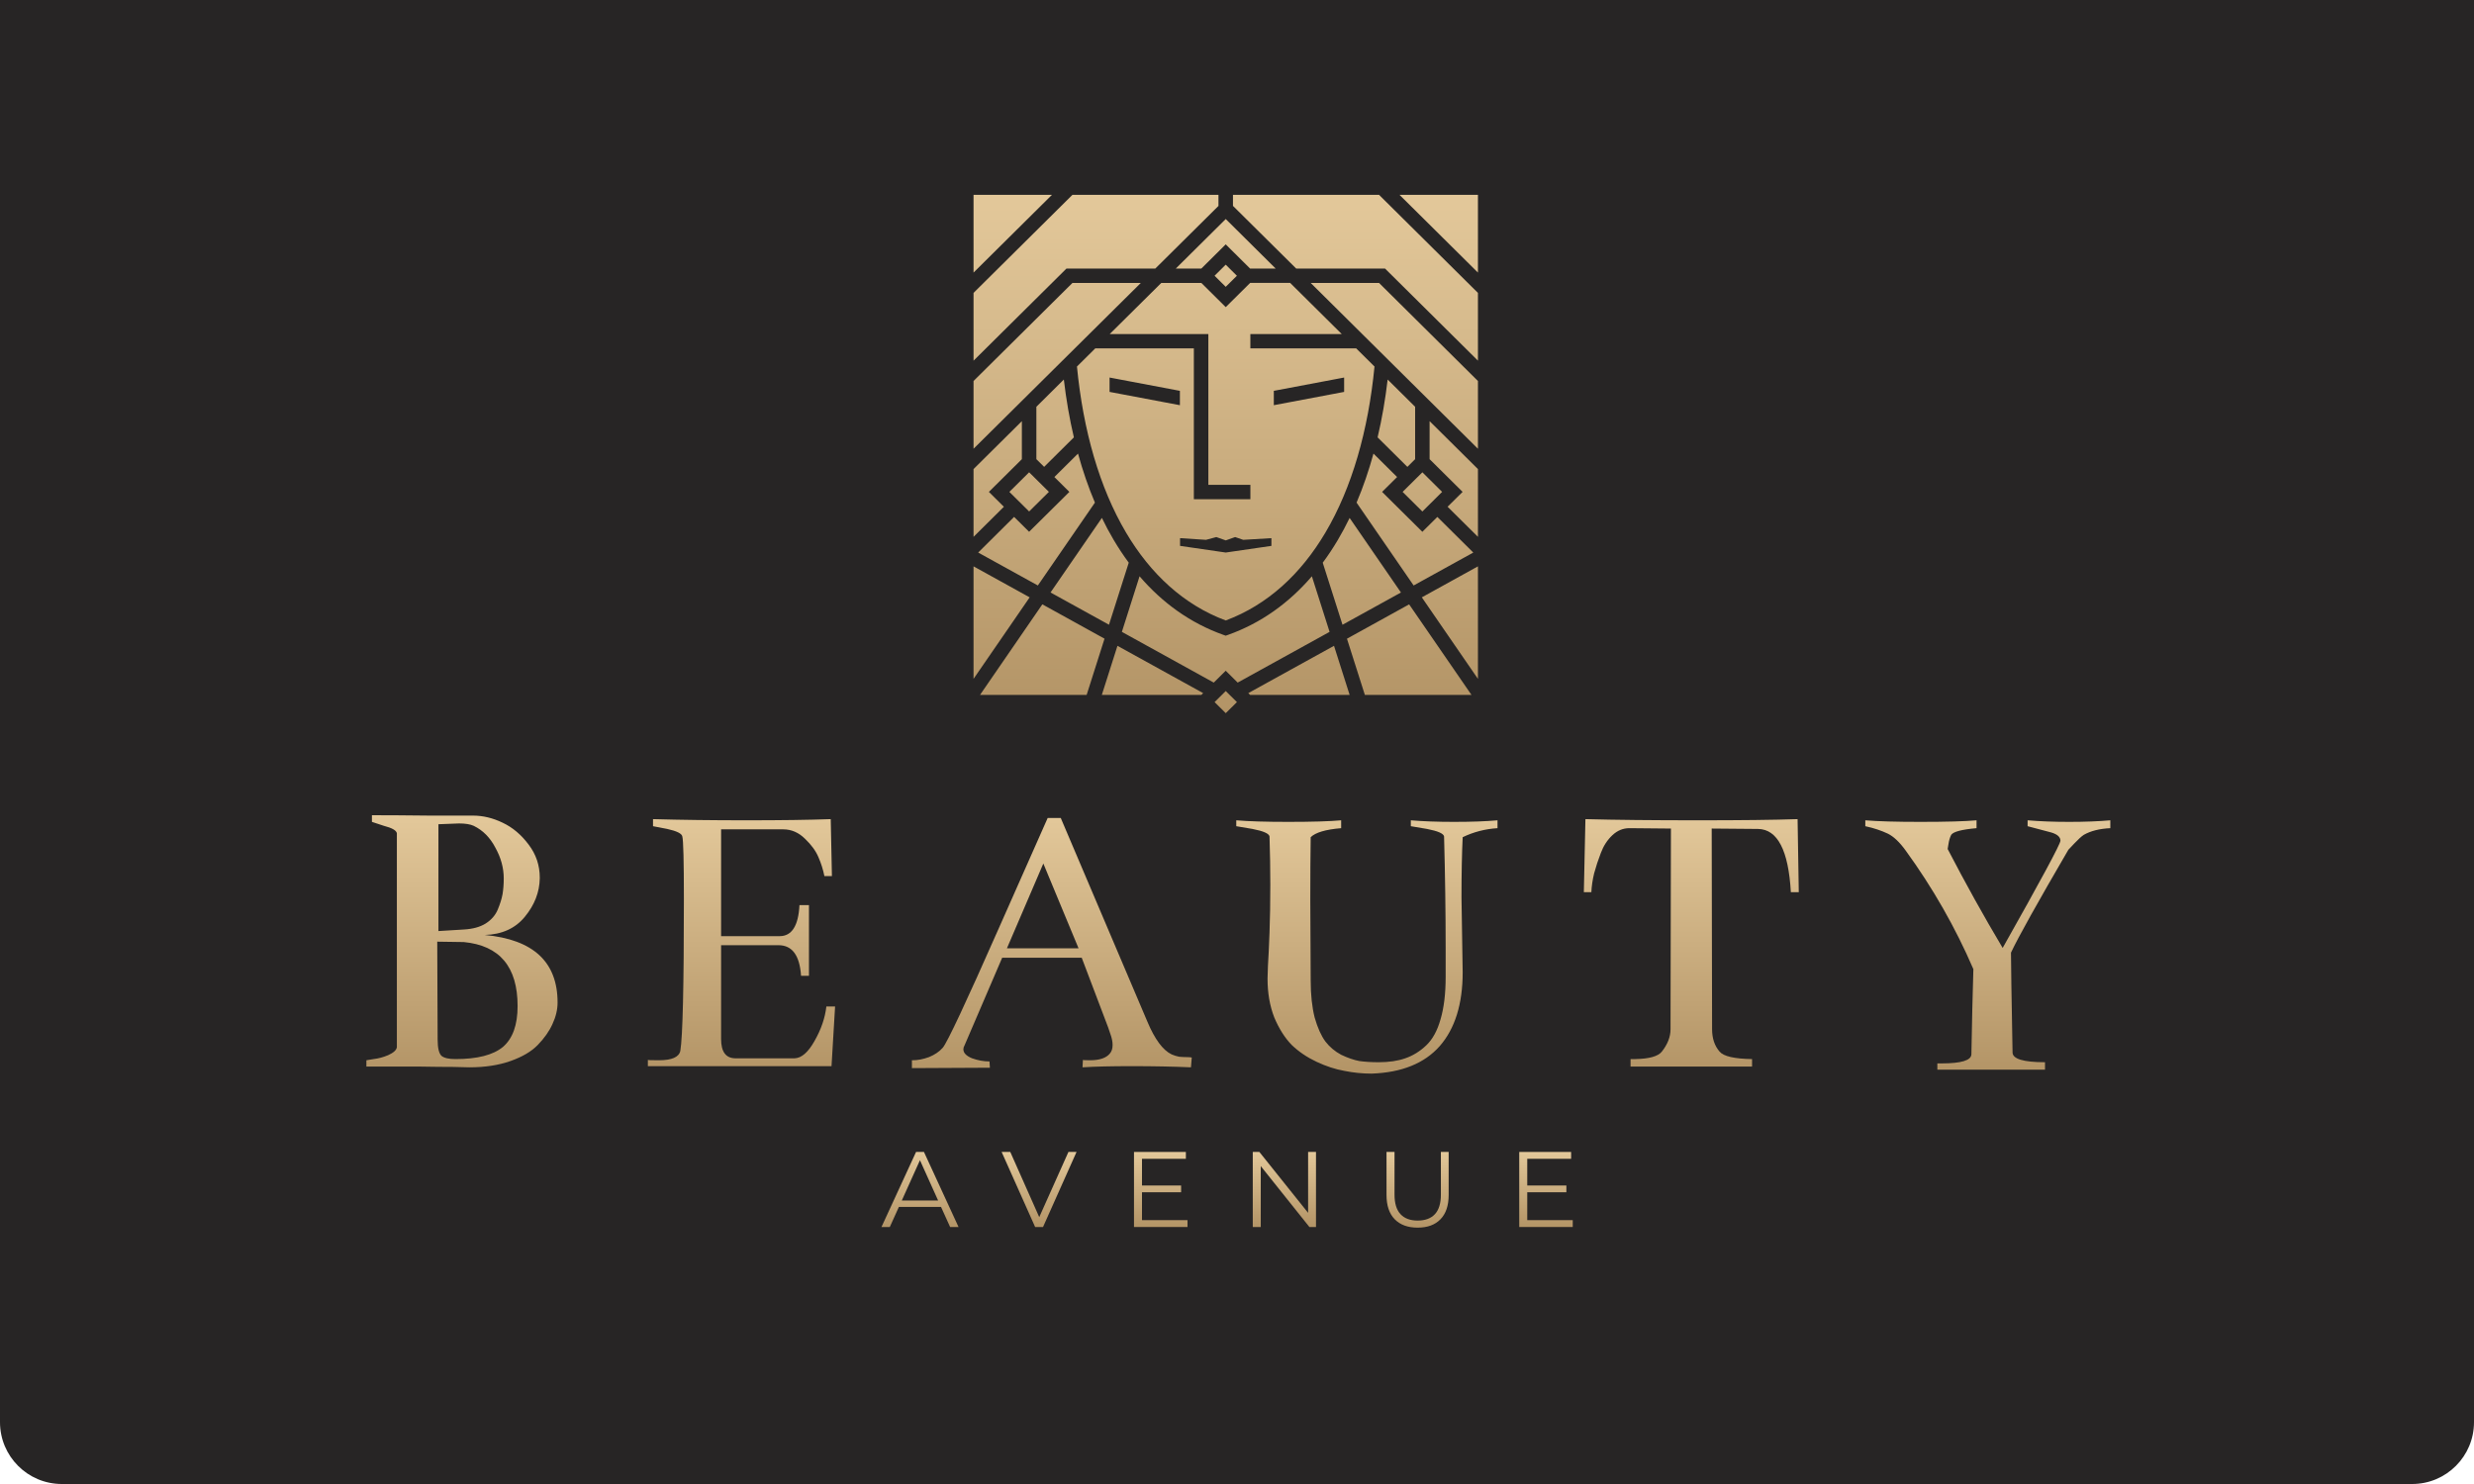 <svg width="200" height="120" viewBox="0 0 200 120" fill="none" xmlns="http://www.w3.org/2000/svg">
<path d="M0 0H200V115C200 117.761 197.761 120 195 120H5C2.239 120 0 117.761 0 115V0Z" fill="#272525"/>
<path fill-rule="evenodd" clip-rule="evenodd" d="M78.702 22.042L85.041 15.755H78.702V22.042ZM113.388 39.776L114.986 41.361L116.582 39.776L114.986 38.191L113.388 39.776ZM99.09 55.879L98.188 56.773L99.09 57.668L99.994 56.773L99.09 55.879ZM78.702 36.288L92.225 22.879H86.697L78.702 30.808V36.288ZM83.781 32.893V37.129L84.409 37.751L86.813 35.366C86.462 33.87 86.191 32.306 86.001 30.689L83.781 32.893ZM80.356 39.366L82.608 37.13V34.056L78.702 37.93V43.411L81.155 40.979L80.356 40.187L79.942 39.776L80.356 39.366ZM83.196 41.359L84.794 39.774L83.196 38.19L81.598 39.776L83.196 41.359ZM83.901 47.343L88.514 40.642C87.984 39.394 87.529 38.07 87.147 36.678L85.237 38.573L86.035 39.366L86.449 39.776L86.035 40.187L83.608 42.59L83.194 43.001L82.78 42.59L81.981 41.798L79.078 44.681L83.901 47.343ZM84.926 47.909L89.651 50.517L91.249 45.498C90.815 44.912 90.406 44.293 90.023 43.646C89.689 43.08 89.372 42.49 89.078 41.879L84.926 47.909ZM78.702 54.895L83.239 48.303L78.702 45.797V54.895ZM87.845 56.193L89.291 51.645L84.264 48.868L79.225 56.193H87.845ZM97.264 56.047L90.336 52.222L89.072 56.193H97.118L97.264 56.047ZM107.842 52.222L100.914 56.047L101.06 56.193H109.106L107.842 52.222ZM107.484 51.094L106.053 46.6C104.198 48.759 101.942 50.386 99.285 51.333L99.088 51.403L98.891 51.333C96.234 50.386 93.978 48.761 92.123 46.6L90.694 51.094L98.121 55.196L98.674 54.647L99.088 54.237L99.502 54.647L100.055 55.196L107.484 51.094ZM108.529 50.519L113.254 47.911L109.104 41.882C108.809 42.494 108.493 43.083 108.158 43.65C107.775 44.299 107.367 44.917 106.931 45.502L108.529 50.519ZM118.957 56.193L113.916 48.87L108.889 51.647L110.337 56.194H118.957V56.193ZM119.478 45.797L114.941 48.303L119.478 54.895V45.797ZM119.102 44.681L116.197 41.8L115.398 42.592L114.984 43.003L114.57 42.592L112.144 40.187L111.73 39.776L112.144 39.366L112.943 38.573L111.033 36.678C110.651 38.07 110.196 39.394 109.666 40.642L114.279 47.343L119.102 44.681ZM115.57 34.054V37.129L117.824 39.364L118.238 39.774L117.824 40.185L117.025 40.977L119.478 43.41V37.93L115.57 34.054ZM105.957 22.879L119.478 36.288V30.808L111.483 22.879H105.957ZM112.179 30.691C111.989 32.308 111.719 33.871 111.367 35.366L113.773 37.752L114.4 37.13V32.893L112.179 30.691ZM101.062 22.879L99.504 24.424L99.09 24.835L98.676 24.424L97.118 22.879H93.879L89.712 27.011H97.684V39.206H101.082V40.368H99.09H96.512V28.173H88.541L87.062 29.639C87.565 34.809 88.884 39.435 91.028 43.062C93.009 46.412 95.697 48.907 99.088 50.173C102.481 48.907 105.167 46.414 107.15 43.062C109.294 39.435 110.615 34.809 111.116 29.639L109.637 28.173H101.08V27.011H108.466L104.297 22.877H101.062V22.879ZM95.384 31.604V32.765L89.698 31.69V30.528L95.384 31.604ZM102.976 32.765V31.604L108.661 30.528V31.69L102.976 32.765ZM95.397 43.517L97.495 43.652L98.328 43.428L99.089 43.697L99.85 43.428L100.502 43.652L102.781 43.517V44.141L99.089 44.679L95.397 44.141V43.517ZM99.992 22.298L99.088 21.402L98.186 22.298L99.088 23.193L99.992 22.298ZM103.128 21.718L99.09 17.711L95.05 21.718H97.116L98.674 20.171L99.088 19.76L99.502 20.171L101.06 21.718H103.128ZM113.138 15.755L119.478 22.042V15.755H113.138ZM99.675 16.65L104.786 21.716H111.967L112.139 21.886L119.478 29.164V23.684L111.483 15.755H99.674V16.65H99.675ZM86.697 15.755L78.702 23.684V29.166L86.041 21.888L86.213 21.718H93.394L98.502 16.652V15.755H86.697Z" fill="url(#paint0_linear_164_1122)"/>
<path d="M35.443 66.65V75.288L37.523 75.161C38.227 75.118 38.803 74.96 39.251 74.684C39.72 74.388 40.051 74.007 40.243 73.541C40.435 73.075 40.563 72.662 40.627 72.302C40.691 71.921 40.723 71.498 40.723 71.032C40.723 70.186 40.499 69.36 40.051 68.555C39.624 67.73 39.038 67.137 38.291 66.777C38.014 66.65 37.619 66.586 37.107 66.586C36.936 66.586 36.659 66.597 36.275 66.618C35.891 66.639 35.614 66.65 35.443 66.65ZM45.075 81.067C45.075 81.639 44.936 82.221 44.659 82.814C44.403 83.385 44.008 83.946 43.475 84.497C42.963 85.026 42.227 85.46 41.267 85.799C40.307 86.138 39.198 86.307 37.939 86.307C37.79 86.307 37.363 86.296 36.659 86.275C35.955 86.275 34.974 86.265 33.715 86.243C32.457 86.243 31.091 86.243 29.619 86.243V85.735L30.195 85.64C30.579 85.598 30.974 85.492 31.379 85.323C31.806 85.132 32.041 84.92 32.083 84.687C32.083 83.629 32.083 81.586 32.083 78.558C32.083 75.531 32.083 73.319 32.083 71.921C32.083 69.698 32.083 68.185 32.083 67.38C32.041 67.147 31.689 66.946 31.027 66.777L30.067 66.459V65.92C31.326 65.92 32.862 65.93 34.675 65.951C36.51 65.951 37.694 65.951 38.227 65.951C39.038 65.951 39.837 66.142 40.627 66.523C41.437 66.904 42.141 67.497 42.739 68.301C43.336 69.085 43.635 69.974 43.635 70.969C43.635 70.99 43.635 71.011 43.635 71.032C43.613 72.154 43.208 73.192 42.419 74.144C41.651 75.076 40.574 75.563 39.187 75.605C43.112 75.965 45.075 77.786 45.075 81.067ZM35.347 76.145L35.379 84.052C35.379 84.751 35.486 85.195 35.699 85.386C35.912 85.555 36.286 85.64 36.819 85.64C38.59 85.64 39.87 85.312 40.659 84.656C41.448 83.978 41.843 82.877 41.843 81.353C41.843 78.177 40.392 76.452 37.491 76.177L35.347 76.145Z" fill="url(#paint1_linear_164_1122)"/>
<path d="M67.221 86.212H52.374V85.704C52.374 85.725 52.673 85.735 53.27 85.735C54.315 85.735 54.891 85.481 54.998 84.973C55.19 83.83 55.286 79.744 55.286 72.715C55.286 69.624 55.243 67.931 55.158 67.634C55.115 67.401 54.71 67.2 53.942 67.031L52.79 66.809V66.237C55.051 66.301 57.568 66.332 60.341 66.332C63.136 66.332 65.408 66.301 67.157 66.237L67.253 70.842H66.645C66.538 70.312 66.378 69.804 66.165 69.317C65.952 68.809 65.589 68.312 65.077 67.825C64.565 67.317 63.978 67.063 63.317 67.063H58.294V75.7H63.029C64.01 75.7 64.544 74.864 64.629 73.192H65.397V78.908H64.757C64.65 77.257 64.043 76.431 62.933 76.431H58.294V84.02C58.294 85.037 58.667 85.555 59.413 85.577H64.245C64.8 85.555 65.333 85.09 65.845 84.179C66.378 83.248 66.698 82.316 66.805 81.385H67.509L67.221 86.212Z" fill="url(#paint2_linear_164_1122)"/>
<path d="M87.448 77.447H81.016L77.976 84.529C77.912 84.635 77.88 84.74 77.88 84.846C77.88 85.143 78.115 85.386 78.584 85.577C79.053 85.746 79.523 85.831 79.992 85.831L80.024 86.339L73.72 86.371V85.735C73.742 85.735 73.763 85.735 73.784 85.735C74.19 85.735 74.627 85.651 75.096 85.481C75.566 85.291 75.939 85.037 76.216 84.719C76.579 84.296 78.083 81.088 80.728 75.097L84.696 66.142H85.752L92.759 82.623C93.356 84.042 94.007 84.92 94.711 85.259C94.903 85.344 95.106 85.407 95.319 85.45C95.532 85.471 95.735 85.481 95.927 85.481C96.119 85.481 96.258 85.492 96.343 85.513L96.279 86.307C94.85 86.243 93.239 86.212 91.447 86.212C89.826 86.212 88.514 86.243 87.512 86.307L87.544 85.704C87.544 85.725 87.736 85.735 88.12 85.735C88.888 85.735 89.421 85.555 89.719 85.195C89.869 85.026 89.943 84.793 89.943 84.497C89.943 84.222 89.879 83.915 89.751 83.576L89.591 83.1L87.448 77.447ZM81.4 76.685H87.192L84.344 69.826L81.4 76.685Z" fill="url(#paint3_linear_164_1122)"/>
<path d="M105.957 79.289C105.957 80.432 106.063 81.427 106.276 82.274C106.511 83.1 106.799 83.745 107.14 84.211C107.482 84.656 107.908 85.016 108.42 85.291C108.954 85.545 109.444 85.714 109.892 85.799C110.34 85.862 110.863 85.894 111.46 85.894C112.292 85.894 113.007 85.788 113.604 85.577C114.223 85.365 114.788 85.016 115.3 84.529C115.812 84.042 116.196 83.343 116.452 82.433C116.729 81.501 116.868 80.358 116.868 79.003C116.868 78.77 116.868 78.484 116.868 78.146C116.868 77.786 116.868 77.309 116.868 76.717C116.868 73.795 116.825 70.768 116.74 67.634C116.697 67.401 116.239 67.2 115.364 67.031L114.052 66.809V66.332C115.055 66.417 116.217 66.459 117.54 66.459C118.948 66.459 120.121 66.417 121.06 66.332V66.968C120.057 67.031 119.118 67.275 118.244 67.698C118.18 69.032 118.148 70.651 118.148 72.557L118.244 78.622C118.244 81.184 117.625 83.174 116.388 84.592C115.151 85.989 113.316 86.73 110.884 86.815C110.138 86.815 109.402 86.741 108.676 86.593C107.951 86.466 107.204 86.222 106.436 85.862C105.669 85.502 104.997 85.047 104.421 84.497C103.866 83.925 103.397 83.184 103.013 82.274C102.65 81.342 102.469 80.294 102.469 79.13C102.469 79.067 102.479 78.728 102.501 78.114C102.543 77.479 102.586 76.579 102.629 75.415C102.671 74.25 102.693 72.959 102.693 71.54C102.693 70.249 102.671 68.947 102.629 67.634C102.586 67.401 102.127 67.2 101.253 67.031L99.941 66.809V66.332C100.943 66.417 102.341 66.459 104.133 66.459C106.053 66.459 107.482 66.417 108.42 66.332V66.968C107.162 67.073 106.34 67.317 105.957 67.698C105.935 69.095 105.925 70.789 105.925 72.779L105.957 79.289Z" fill="url(#paint4_linear_164_1122)"/>
<path d="M134.343 85.037C134.812 84.444 135.047 83.841 135.047 83.227L135.079 66.999C132.86 66.978 131.74 66.968 131.719 66.968C131.207 66.968 130.748 67.158 130.343 67.539C129.938 67.92 129.628 68.397 129.415 68.968C129.202 69.519 129.02 70.069 128.871 70.62C128.743 71.149 128.668 71.657 128.647 72.144H128.039L128.167 66.237C130.556 66.301 133.596 66.332 137.286 66.332C140.764 66.332 143.441 66.301 145.318 66.237L145.414 72.144H144.774C144.582 68.756 143.697 67.052 142.118 67.031L138.374 66.999L138.406 83.227C138.406 83.968 138.609 84.571 139.014 85.037C139.334 85.418 140.209 85.619 141.638 85.64V86.243H131.815V85.64C131.857 85.64 131.921 85.64 132.007 85.64C132.092 85.64 132.156 85.64 132.199 85.64C133.329 85.619 134.044 85.418 134.343 85.037Z" fill="url(#paint5_linear_164_1122)"/>
<path d="M159.529 78.368C158.078 75.002 156.254 71.805 154.057 68.778C153.567 68.1 153.087 67.645 152.617 67.412C152.084 67.158 151.476 66.957 150.793 66.809V66.332C151.796 66.417 153.279 66.459 155.241 66.459C157.332 66.459 158.846 66.417 159.785 66.332V66.968C158.59 67.073 157.908 67.253 157.737 67.507C157.63 67.719 157.556 67.973 157.513 68.269L157.449 68.651C158.9 71.445 160.382 74.113 161.897 76.653C164.99 71.17 166.547 68.28 166.568 67.984C166.568 67.687 166.323 67.465 165.832 67.317L163.913 66.809V66.332C164.915 66.417 166.035 66.459 167.272 66.459C168.531 66.459 169.64 66.417 170.6 66.332V66.968C169.726 67.01 169.011 67.19 168.456 67.507C168.264 67.634 168.008 67.867 167.688 68.206L167.208 68.714C164.691 73.033 163.145 75.806 162.569 77.034C162.569 77.839 162.611 80.527 162.697 85.1C162.697 85.629 163.571 85.894 165.32 85.894V86.498H156.617V85.989C156.681 85.989 156.798 85.989 156.969 85.989C158.548 85.989 159.348 85.746 159.369 85.259C159.412 82.782 159.465 80.485 159.529 78.368Z" fill="url(#paint6_linear_164_1122)"/>
<path d="M76.074 97.597H72.666L71.932 99.219H71.259L74.055 93.149H74.693L77.489 99.219H76.808L76.074 97.597ZM75.838 97.077L74.37 93.817L72.902 97.077H75.838Z" fill="url(#paint7_linear_164_1122)"/>
<path d="M87.028 93.149L84.319 99.219H83.681L80.973 93.149H81.672L84.013 98.421L86.373 93.149H87.028Z" fill="url(#paint8_linear_164_1122)"/>
<path d="M95.998 98.664V99.219H91.673V93.149H95.867V93.704H92.319V95.863H95.482V96.409H92.319V98.664H95.998Z" fill="url(#paint9_linear_164_1122)"/>
<path d="M106.386 93.149V99.219H105.853L101.921 94.294V99.219H101.275V93.149H101.808L105.748 98.074V93.149H106.386Z" fill="url(#paint10_linear_164_1122)"/>
<path d="M114.604 99.271C113.812 99.271 113.194 99.046 112.751 98.595C112.309 98.144 112.087 97.488 112.087 96.626V93.149H112.734V96.6C112.734 97.305 112.894 97.832 113.215 98.178C113.535 98.525 113.998 98.699 114.604 98.699C115.215 98.699 115.681 98.525 116.002 98.178C116.322 97.832 116.482 97.305 116.482 96.6V93.149H117.111V96.626C117.111 97.488 116.89 98.144 116.447 98.595C116.011 99.046 115.396 99.271 114.604 99.271Z" fill="url(#paint11_linear_164_1122)"/>
<path d="M127.142 98.664V99.219H122.817V93.149H127.011V93.704H123.464V95.863H126.627V96.409H123.464V98.664H127.142Z" fill="url(#paint12_linear_164_1122)"/>
<defs>
<linearGradient id="paint0_linear_164_1122" x1="99.09" y1="15.755" x2="99.09" y2="57.668" gradientUnits="userSpaceOnUse">
<stop stop-color="#E3C89A"/>
<stop offset="1" stop-color="#B39466"/>
</linearGradient>
<linearGradient id="paint1_linear_164_1122" x1="100.11" y1="65.92" x2="100.11" y2="86.815" gradientUnits="userSpaceOnUse">
<stop stop-color="#E3C89A"/>
<stop offset="1" stop-color="#B39466"/>
</linearGradient>
<linearGradient id="paint2_linear_164_1122" x1="100.11" y1="65.92" x2="100.11" y2="86.815" gradientUnits="userSpaceOnUse">
<stop stop-color="#E3C89A"/>
<stop offset="1" stop-color="#B39466"/>
</linearGradient>
<linearGradient id="paint3_linear_164_1122" x1="100.11" y1="65.92" x2="100.11" y2="86.815" gradientUnits="userSpaceOnUse">
<stop stop-color="#E3C89A"/>
<stop offset="1" stop-color="#B39466"/>
</linearGradient>
<linearGradient id="paint4_linear_164_1122" x1="100.11" y1="65.92" x2="100.11" y2="86.815" gradientUnits="userSpaceOnUse">
<stop stop-color="#E3C89A"/>
<stop offset="1" stop-color="#B39466"/>
</linearGradient>
<linearGradient id="paint5_linear_164_1122" x1="100.11" y1="65.92" x2="100.11" y2="86.815" gradientUnits="userSpaceOnUse">
<stop stop-color="#E3C89A"/>
<stop offset="1" stop-color="#B39466"/>
</linearGradient>
<linearGradient id="paint6_linear_164_1122" x1="100.11" y1="65.92" x2="100.11" y2="86.815" gradientUnits="userSpaceOnUse">
<stop stop-color="#E3C89A"/>
<stop offset="1" stop-color="#B39466"/>
</linearGradient>
<linearGradient id="paint7_linear_164_1122" x1="99.201" y1="93.149" x2="99.201" y2="99.271" gradientUnits="userSpaceOnUse">
<stop stop-color="#E3C89A"/>
<stop offset="1" stop-color="#B39466"/>
</linearGradient>
<linearGradient id="paint8_linear_164_1122" x1="99.201" y1="93.149" x2="99.201" y2="99.271" gradientUnits="userSpaceOnUse">
<stop stop-color="#E3C89A"/>
<stop offset="1" stop-color="#B39466"/>
</linearGradient>
<linearGradient id="paint9_linear_164_1122" x1="99.201" y1="93.149" x2="99.201" y2="99.271" gradientUnits="userSpaceOnUse">
<stop stop-color="#E3C89A"/>
<stop offset="1" stop-color="#B39466"/>
</linearGradient>
<linearGradient id="paint10_linear_164_1122" x1="99.201" y1="93.149" x2="99.201" y2="99.271" gradientUnits="userSpaceOnUse">
<stop stop-color="#E3C89A"/>
<stop offset="1" stop-color="#B39466"/>
</linearGradient>
<linearGradient id="paint11_linear_164_1122" x1="99.201" y1="93.149" x2="99.201" y2="99.271" gradientUnits="userSpaceOnUse">
<stop stop-color="#E3C89A"/>
<stop offset="1" stop-color="#B39466"/>
</linearGradient>
<linearGradient id="paint12_linear_164_1122" x1="99.201" y1="93.149" x2="99.201" y2="99.271" gradientUnits="userSpaceOnUse">
<stop stop-color="#E3C89A"/>
<stop offset="1" stop-color="#B39466"/>
</linearGradient>
</defs>
</svg>
